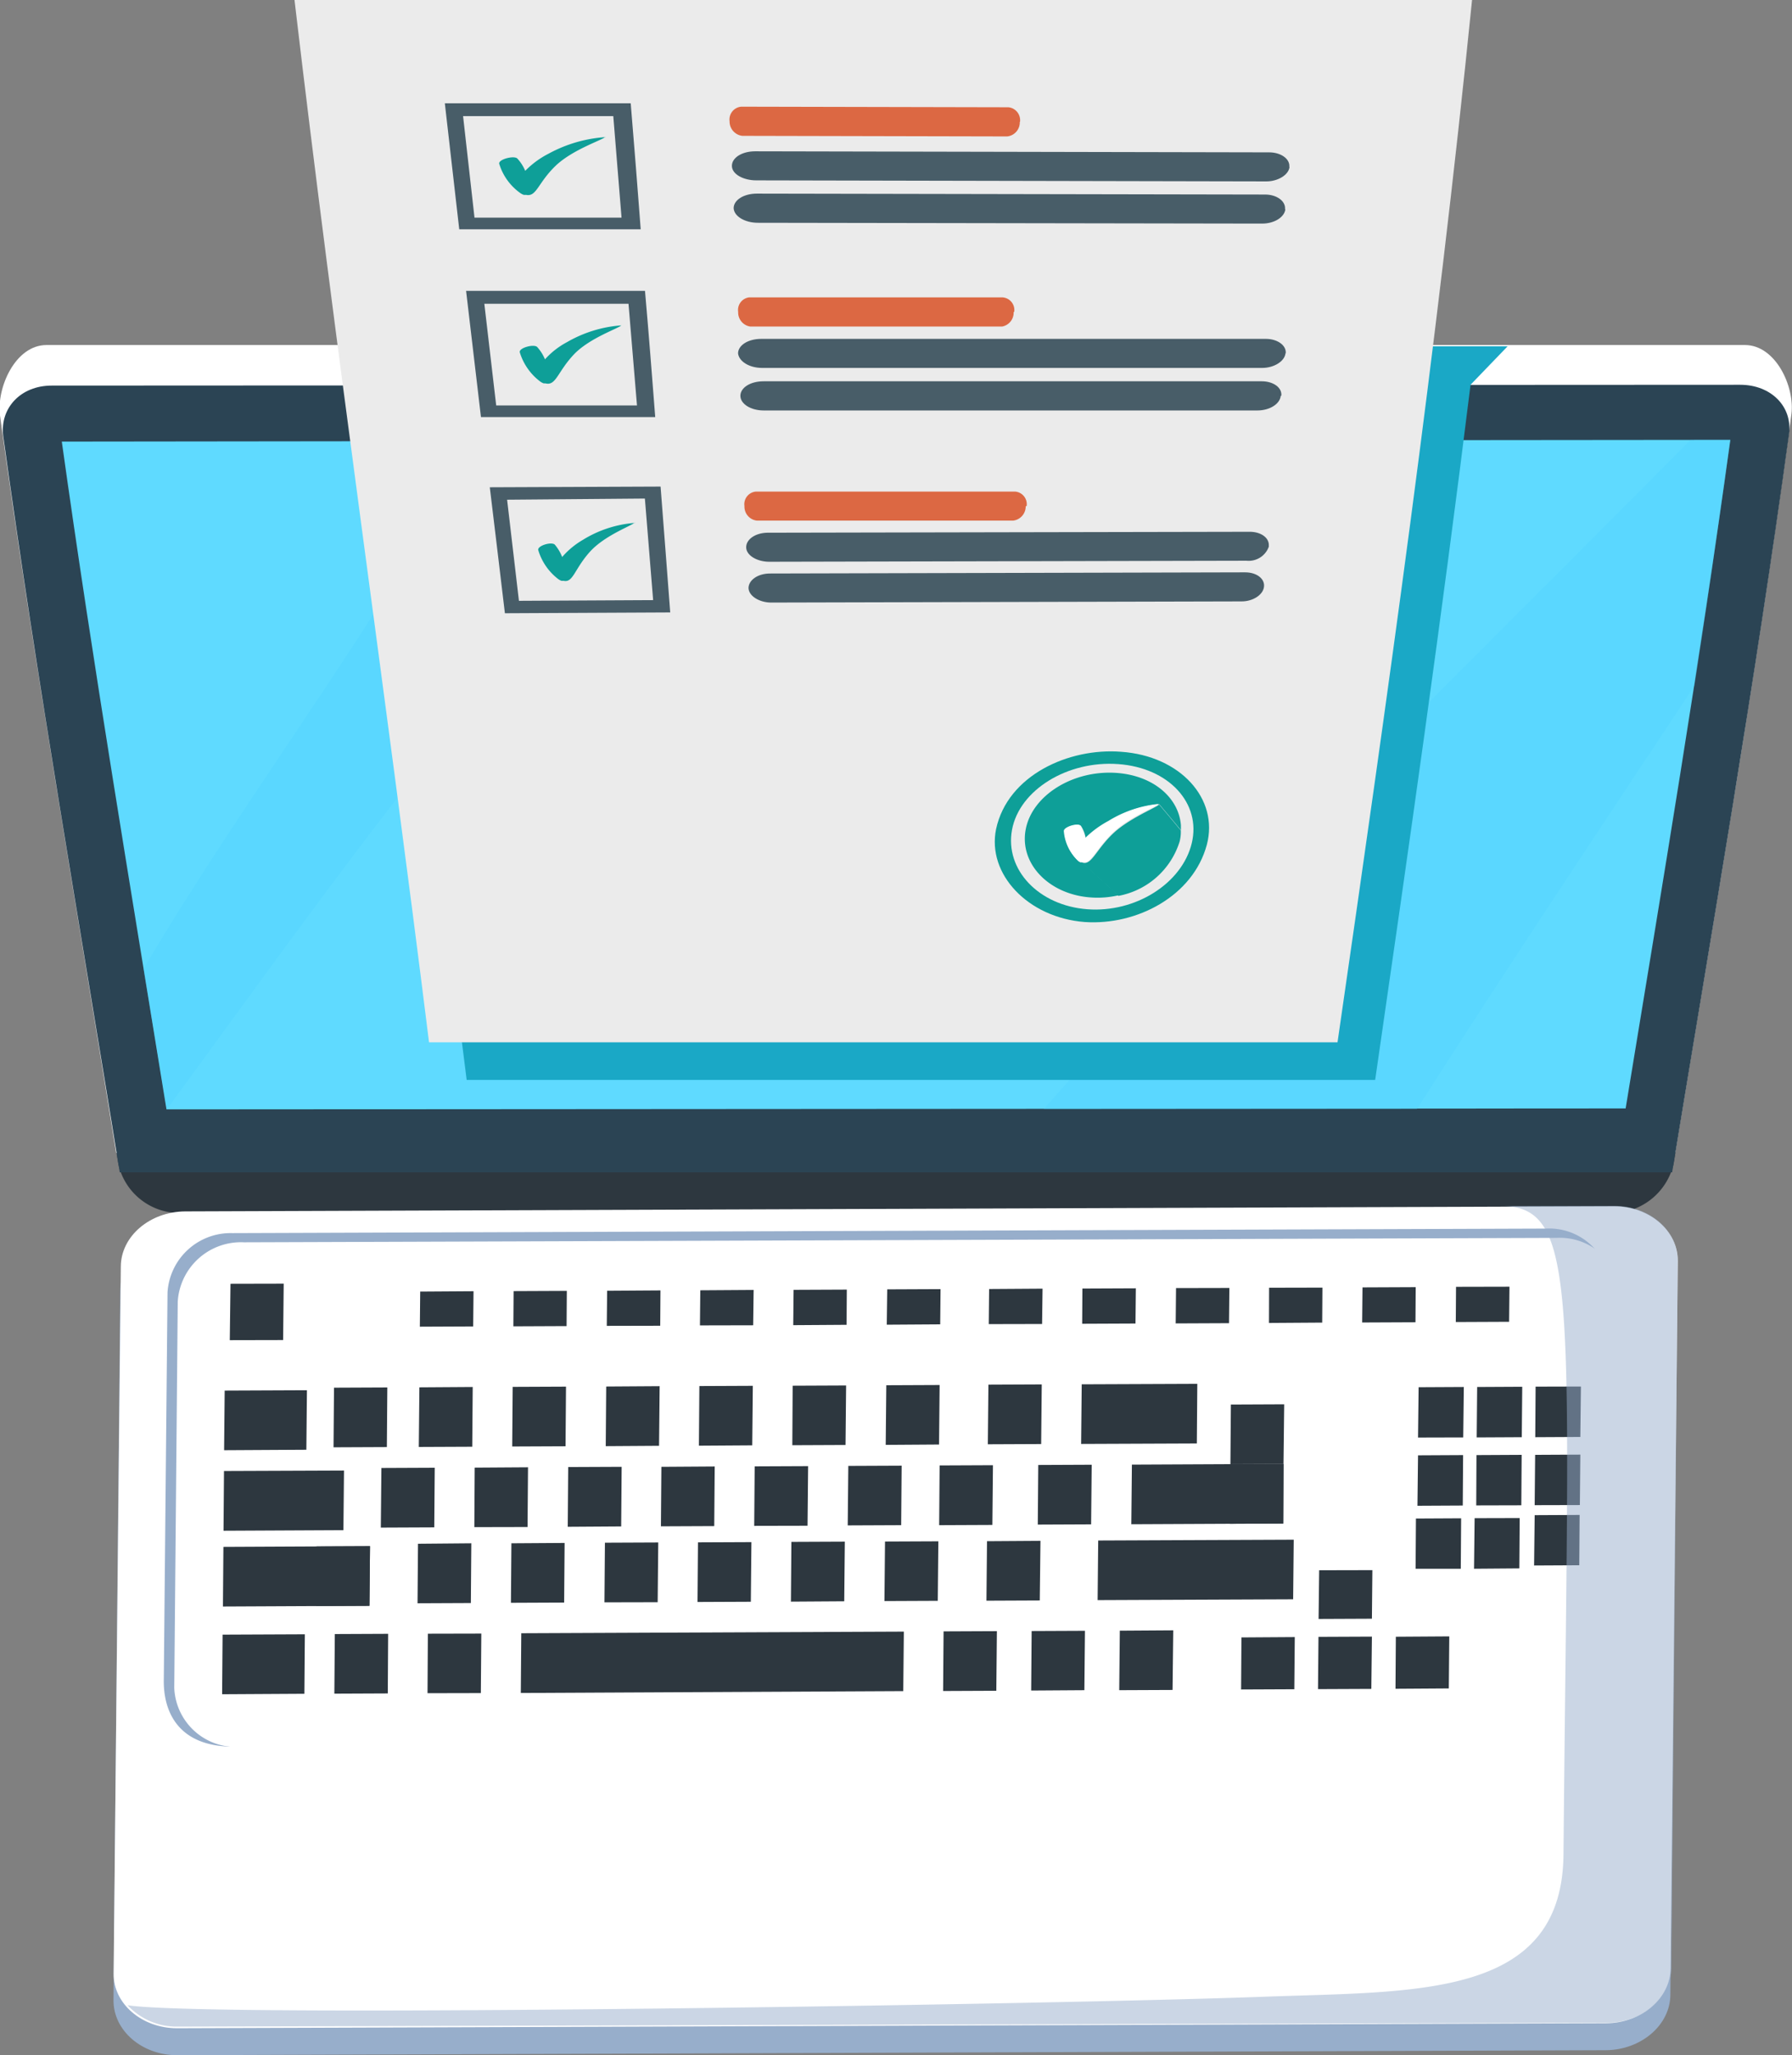 <svg xmlns="http://www.w3.org/2000/svg" viewBox="0 0 154.25 176.85"><rect x="0" y="0" width="154.25" height="176.85" fill="#808080" stroke="none"/><defs><style>.cls-1{isolation:isolate;}.cls-2{fill:#2d373f;}.cls-3{fill:#fff;}.cls-4{fill:#2b4454;}.cls-5{fill:#5fdaff;}.cls-6{opacity:0.3;}.cls-10,.cls-6,.cls-9{mix-blend-mode:multiply;}.cls-7{fill:#4cd1ff;}.cls-8{fill:#97aecb;}.cls-9{opacity:0.5;}.cls-10{fill:#1aa8c6;}.cls-11{fill:#ebebeb;}.cls-12{fill:#485d68;}.cls-13{fill:#dc6843;}.cls-14{fill:#0e9f98;}</style></defs><title>step-2</title><g class="cls-1"><g id="圖層_2" data-name="圖層 2"><g id="圖層_1-2" data-name="圖層 1"><path class="cls-2" d="M144.06,100.14a5.47,5.47,0,0,1-5.35,4.24H15.51a5.4,5.4,0,0,1-5.32-4.2C6.81,79.24,3.15,58.36.25,37.34-.07,35,1.78,33.09,4.44,33.09L149.8,33c2.66,0,4.51,1.86,4.21,4.18C151.14,58.25,147.51,79.18,144.06,100.14Z"/><path class="cls-3" d="M144.21,99.17,10,99.22C6.61,78.08,2.92,57,0,35.75c-.31-2.37,1.31-6.06,4-6.06h146.2c2.66,0,4.3,3.61,4,5.94C151.37,56.89,147.7,78,144.21,99.17Z"/><path class="cls-4" d="M143.93,100.88l-133.62,0C6.9,79.78,3.2,58.69.27,37.47,0,35.1,1.79,33.18,4.45,33.18l145.34-.07c2.66,0,4.51,1.88,4.2,4.21C151.09,58.58,147.41,79.72,143.93,100.88Z"/><path class="cls-5" d="M139.93,95.38l-125.6.08C11.23,76.31,8,57.18,5.32,38q71.81-.09,143.62-.15C146.3,57.06,143.08,76.21,139.93,95.38Z"/><g class="cls-6"><path class="cls-7" d="M145.86,59q1.62-10.56,3.08-21.14h-3.43c-18.8,19-38,37.51-55.67,57.58l32.12,0C129.8,83.16,137.86,71.08,145.86,59Z"/></g><g class="cls-6"><path class="cls-7" d="M60.87,38.8c.1-.32.15-.48.26-.8L41,37.91C32.67,53.61,21.43,68,12.36,83.36c.8,4.85,1.2,7.27,2,12.1C28.76,75.76,42.89,55.51,60.87,38.8Z"/></g><path class="cls-8" d="M143.78,171.63c0,2.62-2.51,4.76-5.54,4.79l-123,.43c-3,0-5.49-2.1-5.47-4.74l.58-61c0-2.62,2.51-4.76,5.55-4.77l123-.45c3,0,5.48,2.1,5.46,4.74Z"/><path class="cls-3" d="M143.8,169.35c0,2.6-2.51,4.74-5.56,4.75l-123,.43c-3,0-5.49-2.09-5.46-4.71L10.4,109c0-2.62,2.51-4.75,5.56-4.76l123-.44c3,0,5.48,2.1,5.46,4.71Z"/><path class="cls-8" d="M138.33,144a5.45,5.45,0,0,1-5.66,5.11L20.1,150.3c-4.76,0-6.07-3-6-5.85l.32-33.25A5.44,5.44,0,0,1,20,106.11l113.06-.39a5.26,5.26,0,0,1,5.55,5.07Z"/><path class="cls-3" d="M139.24,144.83a5.46,5.46,0,0,1-5.66,5.1l-113.06.39A5.3,5.3,0,0,1,15,145.25L15.3,112A5.45,5.45,0,0,1,21,106.9L134,106.52a5.28,5.28,0,0,1,5.55,5.07Z"/><polygon class="cls-2" points="24.37 115.31 19.78 115.32 19.84 110.47 24.42 110.46 24.37 115.31"/><polygon class="cls-2" points="40.73 114.14 36.14 114.16 36.17 111.14 40.76 111.11 40.73 114.14"/><polygon class="cls-2" points="48.77 114.11 44.19 114.13 44.21 111.1 48.79 111.08 48.77 114.11"/><polygon class="cls-2" points="56.83 114.08 52.23 114.09 52.26 111.07 56.85 111.04 56.83 114.08"/><polygon class="cls-2" points="64.83 114.04 60.25 114.05 60.28 111.03 64.87 111 64.83 114.04"/><polygon class="cls-2" points="72.87 114 68.28 114.03 68.31 110.99 72.89 110.97 72.87 114"/><polygon class="cls-2" points="80.93 113.96 76.33 113.99 76.37 110.95 80.96 110.93 80.93 113.96"/><polygon class="cls-2" points="89.7 113.93 85.11 113.94 85.14 110.92 89.74 110.89 89.7 113.93"/><polygon class="cls-2" points="97.74 113.89 93.15 113.91 93.17 110.88 97.77 110.86 97.74 113.89"/><polygon class="cls-2" points="105.79 113.86 101.2 113.88 101.23 110.84 105.82 110.83 105.79 113.86"/><polygon class="cls-2" points="113.81 113.81 109.23 113.84 109.24 110.81 113.83 110.8 113.81 113.81"/><polygon class="cls-2" points="121.84 113.78 117.25 113.8 117.28 110.78 121.86 110.76 121.84 113.78"/><polygon class="cls-2" points="129.9 113.74 125.31 113.76 125.33 110.73 129.93 110.72 129.9 113.74"/><polygon class="cls-2" points="40.65 124.49 36.05 124.51 36.1 119.38 40.69 119.35 40.65 124.49"/><polygon class="cls-2" points="33.3 124.52 28.71 124.54 28.75 119.41 33.34 119.39 33.3 124.52"/><polygon class="cls-2" points="48.68 124.45 44.09 124.47 44.13 119.34 48.72 119.32 48.68 124.45"/><polygon class="cls-2" points="56.73 124.41 52.14 124.44 52.18 119.31 56.78 119.28 56.73 124.41"/><polygon class="cls-2" points="64.75 124.37 60.16 124.4 60.2 119.27 64.8 119.25 64.75 124.37"/><polygon class="cls-2" points="72.78 124.34 68.2 124.36 68.23 119.24 72.83 119.22 72.78 124.34"/><polygon class="cls-2" points="80.83 124.3 76.24 124.33 76.29 119.2 80.88 119.18 80.83 124.3"/><polygon class="cls-2" points="89.62 124.26 85.03 124.28 85.08 119.15 89.67 119.13 89.62 124.26"/><polygon class="cls-2" points="103.02 124.21 93.06 124.25 93.11 119.12 103.06 119.08 103.02 124.21"/><polygon class="cls-2" points="110.48 125.97 105.91 125.99 105.95 120.86 110.54 120.84 110.48 125.97"/><polygon class="cls-2" points="130.99 123.67 127.11 123.69 127.15 119.35 131.03 119.33 130.99 123.67"/><polygon class="cls-2" points="136.03 123.65 132.15 123.67 132.18 119.32 136.08 119.31 136.03 123.65"/><polygon class="cls-2" points="37.38 131.43 32.78 131.45 32.83 126.32 37.42 126.3 37.38 131.43"/><polygon class="cls-2" points="45.41 131.4 40.83 131.41 40.86 126.29 45.45 126.26 45.41 131.4"/><polygon class="cls-2" points="53.47 131.35 48.87 131.38 48.91 126.24 53.51 126.22 53.47 131.35"/><polygon class="cls-2" points="61.48 131.32 56.89 131.34 56.93 126.22 61.52 126.19 61.48 131.32"/><polygon class="cls-2" points="69.51 131.29 64.92 131.3 64.96 126.18 69.56 126.16 69.51 131.29"/><polygon class="cls-2" points="77.57 131.24 72.97 131.26 73.02 126.14 77.61 126.12 77.57 131.24"/><polygon class="cls-2" points="85.42 131.22 80.84 131.24 80.88 126.1 85.47 126.08 85.42 131.22"/><polygon class="cls-2" points="93.92 131.17 89.33 131.19 89.37 126.06 93.97 126.04 93.92 131.17"/><polygon class="cls-2" points="110.46 131.1 97.38 131.16 97.43 126.03 110.48 125.97 110.46 131.1"/><polygon class="cls-2" points="110.46 131.1 105.86 131.12 105.91 125.99 110.48 125.97 110.46 131.1"/><polygon class="cls-2" points="130.95 129.53 127.07 129.54 127.09 125.21 130.98 125.19 130.95 129.53"/><polygon class="cls-2" points="135.99 129.51 132.1 129.52 132.14 125.19 136.03 125.17 135.99 129.51"/><polygon class="cls-2" points="40.53 137.94 35.94 137.96 35.98 132.84 40.57 132.8 40.53 137.94"/><polygon class="cls-2" points="48.56 137.9 43.98 137.92 44.02 132.8 48.6 132.77 48.56 137.9"/><polygon class="cls-2" points="26.37 124.75 19.29 124.79 19.34 119.66 26.42 119.63 26.37 124.75"/><polygon class="cls-2" points="29.56 131.67 19.24 131.72 19.28 126.58 29.61 126.54 29.56 131.67"/><polygon class="cls-2" points="31.8 138.18 19.19 138.24 19.23 133.11 31.85 133.05 31.8 138.18"/><polygon class="cls-2" points="31.8 138.18 27.21 138.2 27.26 133.07 31.85 133.05 31.8 138.18"/><polygon class="cls-2" points="56.61 137.87 52.03 137.88 52.07 132.75 56.66 132.73 56.61 137.87"/><polygon class="cls-2" points="64.63 137.83 60.04 137.85 60.08 132.72 64.68 132.7 64.63 137.83"/><polygon class="cls-2" points="72.67 137.79 68.08 137.82 68.12 132.68 72.72 132.66 72.67 137.79"/><polygon class="cls-2" points="80.72 137.75 76.13 137.77 76.18 132.65 80.77 132.63 80.72 137.75"/><polygon class="cls-2" points="89.5 137.72 84.91 137.74 84.96 132.62 89.56 132.59 89.5 137.72"/><polygon class="cls-2" points="111.31 137.62 94.48 137.69 94.53 132.56 111.36 132.49 111.31 137.62"/><polygon class="cls-2" points="118.09 139.29 113.5 139.31 113.55 135.12 118.13 135.11 118.09 139.29"/><polygon class="cls-2" points="111.41 145.36 106.83 145.38 106.86 140.9 111.45 140.87 111.41 145.36"/><polygon class="cls-2" points="118.04 145.33 113.45 145.35 113.49 140.85 118.09 140.83 118.04 145.33"/><polygon class="cls-2" points="124.71 145.29 120.12 145.32 120.15 140.84 124.75 140.81 124.71 145.29"/><polygon class="cls-2" points="130.78 134.96 126.88 134.99 126.93 130.64 130.81 130.63 130.78 134.96"/><polygon class="cls-2" points="125.95 123.69 122.06 123.7 122.11 119.37 126 119.35 125.95 123.69"/><polygon class="cls-2" points="125.91 129.55 122.01 129.57 122.06 125.23 125.94 125.21 125.91 129.55"/><polygon class="cls-2" points="125.74 134.99 121.85 134.99 121.88 130.67 125.77 130.65 125.74 134.99"/><polygon class="cls-2" points="135.94 134.69 132.05 134.71 132.1 130.38 135.97 130.36 135.94 134.69"/><polygon class="cls-2" points="26.2 145.75 19.12 145.79 19.16 140.66 26.24 140.63 26.2 145.75"/><polygon class="cls-2" points="33.38 145.72 28.78 145.74 28.82 140.61 33.41 140.59 33.38 145.72"/><polygon class="cls-2" points="41.39 145.69 36.8 145.7 36.83 140.58 41.43 140.57 41.39 145.69"/><polygon class="cls-2" points="77.75 145.52 44.83 145.68 44.87 140.54 77.8 140.4 77.75 145.52"/><polygon class="cls-2" points="85.76 145.49 81.18 145.51 81.22 140.38 85.81 140.36 85.76 145.49"/><polygon class="cls-2" points="93.34 145.44 88.76 145.47 88.8 140.35 93.39 140.33 93.34 145.44"/><polygon class="cls-2" points="100.93 145.42 96.34 145.44 96.39 140.32 100.99 140.29 100.93 145.42"/><g class="cls-9"><path class="cls-8" d="M138.92,103.77l-9.43,0c6.48.33,5.52,7.9,5.09,55.8-.11,12.42-12.61,11.76-25.82,12.25-16.35.62-90.57,1.85-97.78.73a5.75,5.75,0,0,0,4.34,1.84l123-.33c3.05,0,5.54-2.14,5.56-4.75l.53-60.86C144.4,105.88,142,103.76,138.92,103.77Z"/></g><path class="cls-10" d="M31.89,29.8c2.74,21.05,5.66,42.07,8.28,63.13h78.2c2.89-19.92,5.74-39.85,8.21-59.82l3.19-3.31Z"/><path class="cls-11" d="M115.13,89.69H36.93C33.21,59.77,28.86,29.94,25.35,0H126.71C123.69,30,119.45,59.85,115.13,89.69Z"/><path class="cls-12" d="M111,14.36c-.07.69-1,1.25-2,1.25l-43.9-.09C64,15.52,63,15,63,14.27h0c0-.7.87-1.25,2-1.25l44.25.09c1,0,1.8.56,1.73,1.25Z"/><path class="cls-13" d="M87.78,10.49a1.21,1.21,0,0,1-1.09,1.25L63.9,11.69a1.24,1.24,0,0,1-1.1-1.25h0a1.11,1.11,0,0,1,1-1.26l23,.05a1.12,1.12,0,0,1,1,1.26Z"/><path class="cls-12" d="M110.64,18c-.07.68-.94,1.24-2,1.24l-43.4-.07c-1.13,0-2.06-.56-2.09-1.26h0c0-.69.86-1.25,2-1.25l43.75.08c1,0,1.78.57,1.71,1.26Z"/><path class="cls-12" d="M110.65,30.41c-.08.69-1,1.25-2,1.25H65.61c-1.12,0-2-.56-2.08-1.25h0c0-.69.85-1.25,2-1.25l43.43,0c1,0,1.78.56,1.71,1.24Z"/><path class="cls-13" d="M87.25,26.85a1.21,1.21,0,0,1-1,1.25H64.59a1.22,1.22,0,0,1-1.05-1.26h0a1.09,1.09,0,0,1,.94-1.25l21.82,0a1.09,1.09,0,0,1,1,1.25Z"/><path class="cls-12" d="M110.24,34.07c-.07.69-.95,1.25-2,1.25l-42.51,0c-1.1,0-2-.56-2-1.26h0c0-.69.84-1.25,2-1.25h42.88c1,0,1.76.55,1.68,1.24Z"/><path class="cls-12" d="M109.23,47a1.84,1.84,0,0,1-1.94,1.25l-41.06.09c-1.07,0-2-.55-2-1.25h0c0-.69.81-1.25,1.88-1.25l41.46-.08c1,0,1.72.55,1.64,1.24Z"/><path class="cls-13" d="M88.29,43.55a1.23,1.23,0,0,1-1.08,1.25l-22.06,0a1.21,1.21,0,0,1-1.07-1.25h0a1.09,1.09,0,0,1,1-1.25l22.29,0a1.09,1.09,0,0,1,1,1.25Z"/><path class="cls-12" d="M108.8,50.5c-.08.68-.94,1.25-1.92,1.25l-40.5.1c-1,0-1.92-.55-1.95-1.24h0c0-.69.8-1.26,1.85-1.26l40.9-.1c1,0,1.71.56,1.62,1.25Z"/><path class="cls-14" d="M93.36,79.34c-4.87-.38-8.42-4.12-7.62-8,1-4.64,6.27-7,10.75-6.65,5.13.35,8.44,4.07,7.39,8C102.7,77.1,97.86,79.65,93.36,79.34Zm2.89-13.59c-4.35-.32-8.51,2.22-9.14,5.66s2.31,6.51,6.47,6.83,8.16-2.22,9-5.67S100.61,66.06,96.25,65.75Z"/><path class="cls-14" d="M93,74.2l0,0a.77.77,0,0,1-.27-.19,3.9,3.9,0,0,1-1.11-2.48c0-.37,1.2-.72,1.43-.46a2.92,2.92,0,0,1,.41,1.06,8.67,8.67,0,0,1,2-1.47,10.1,10.1,0,0,1,4.32-1.46s0,0,0,0h0c.76.9,1.13,1.34,1.87,2.24,0,0,0-.39,0-.42-.18-2.37-2.37-4.28-5.53-4.51-3.73-.27-7.27,1.91-7.83,4.86s2,5.58,5.54,5.85a7.91,7.91,0,0,0,2.44-.18c-1.24-1.14-1.87-1.71-3.14-2.85Z"/><path class="cls-14" d="M101.64,71.46c-.74-.9-1.11-1.34-1.87-2.24h0c-.13.23-2.59,1.18-4,2.54s-1.81,2.66-2.54,2.48l-.1,0c1.27,1.14,1.9,1.71,3.14,2.85a6.82,6.82,0,0,0,5.27-4.68A3.33,3.33,0,0,0,101.64,71.46Z"/><path class="cls-3" d="M99.73,69.18a10.1,10.1,0,0,0-4.32,1.46,8.67,8.67,0,0,0-2,1.47,2.92,2.92,0,0,0-.41-1.06c-.23-.26-1.43.09-1.43.46A3.9,3.9,0,0,0,92.73,74a.77.77,0,0,0,.27.19l0,0h.07l.1,0c.73.18,1.05-1,2.54-2.48s3.89-2.31,4-2.54C99.78,69.2,99.77,69.19,99.73,69.18Z"/><path class="cls-14" d="M54.59,45a9.9,9.9,0,0,0-4.41,1.45,7,7,0,0,0-1.79,1.48,3.75,3.75,0,0,0-.64-1.07c-.29-.26-1.49.09-1.42.47A4.89,4.89,0,0,0,48,49.79a1.15,1.15,0,0,0,.33.19l0,0h.08l.11,0c.81.18.92-1,2.24-2.48s3.77-2.31,3.86-2.54C54.65,45,54.64,45,54.59,45Z"/><path class="cls-14" d="M52.1,11.8a11.88,11.88,0,0,0-4.89,1.43,7.73,7.73,0,0,0-2,1.47,3.66,3.66,0,0,0-.69-1.07c-.31-.26-1.62.08-1.55.46a4.81,4.81,0,0,0,1.77,2.49,1.28,1.28,0,0,0,.35.19l0,0h.08l.12,0c.89.18,1-1,2.49-2.46s4.2-2.3,4.31-2.53C52.17,11.83,52.15,11.81,52.1,11.8Z"/><path class="cls-14" d="M53.46,28a10.93,10.93,0,0,0-4.67,1.45,6.9,6.9,0,0,0-1.88,1.47,3.73,3.73,0,0,0-.68-1.07c-.3-.26-1.56.08-1.49.46a4.94,4.94,0,0,0,1.72,2.49,1.21,1.21,0,0,0,.34.19l.05,0h.08L47,33c.86.18,1-1,2.37-2.47s4-2.31,4.1-2.54C53.52,28,53.5,28,53.46,28Z"/><path class="cls-12" d="M57.69,52.7l-14.23.07c-.51-4.33-.78-6.5-1.3-10.84l14.7-.06C57.2,46.21,57.36,48.37,57.69,52.7Zm-13-1,11.53-.06c-.28-3.49-.42-5.24-.71-8.74L43.65,43C44.06,46.47,44.26,48.22,44.67,51.72Z"/><path class="cls-12" d="M56.4,35.89l-15,0c-.51-4.34-.77-6.51-1.28-10.86l15.4,0C55.9,29.39,56.06,31.55,56.4,35.89Zm-13.69-1,12.12,0c-.29-3.5-.44-5.25-.73-8.75l-12.41,0C42.09,29.62,42.3,31.38,42.71,34.88Z"/><path class="cls-12" d="M55.15,19.73l-15.62,0c-.5-4.34-.75-6.51-1.24-10.84h16C54.65,13.24,54.82,15.4,55.15,19.73Zm-14.31-1H53.5c-.29-3.5-.43-5.24-.71-8.74H39.86C40.25,13.45,40.45,15.2,40.84,18.7Z"/></g></g></g></svg>